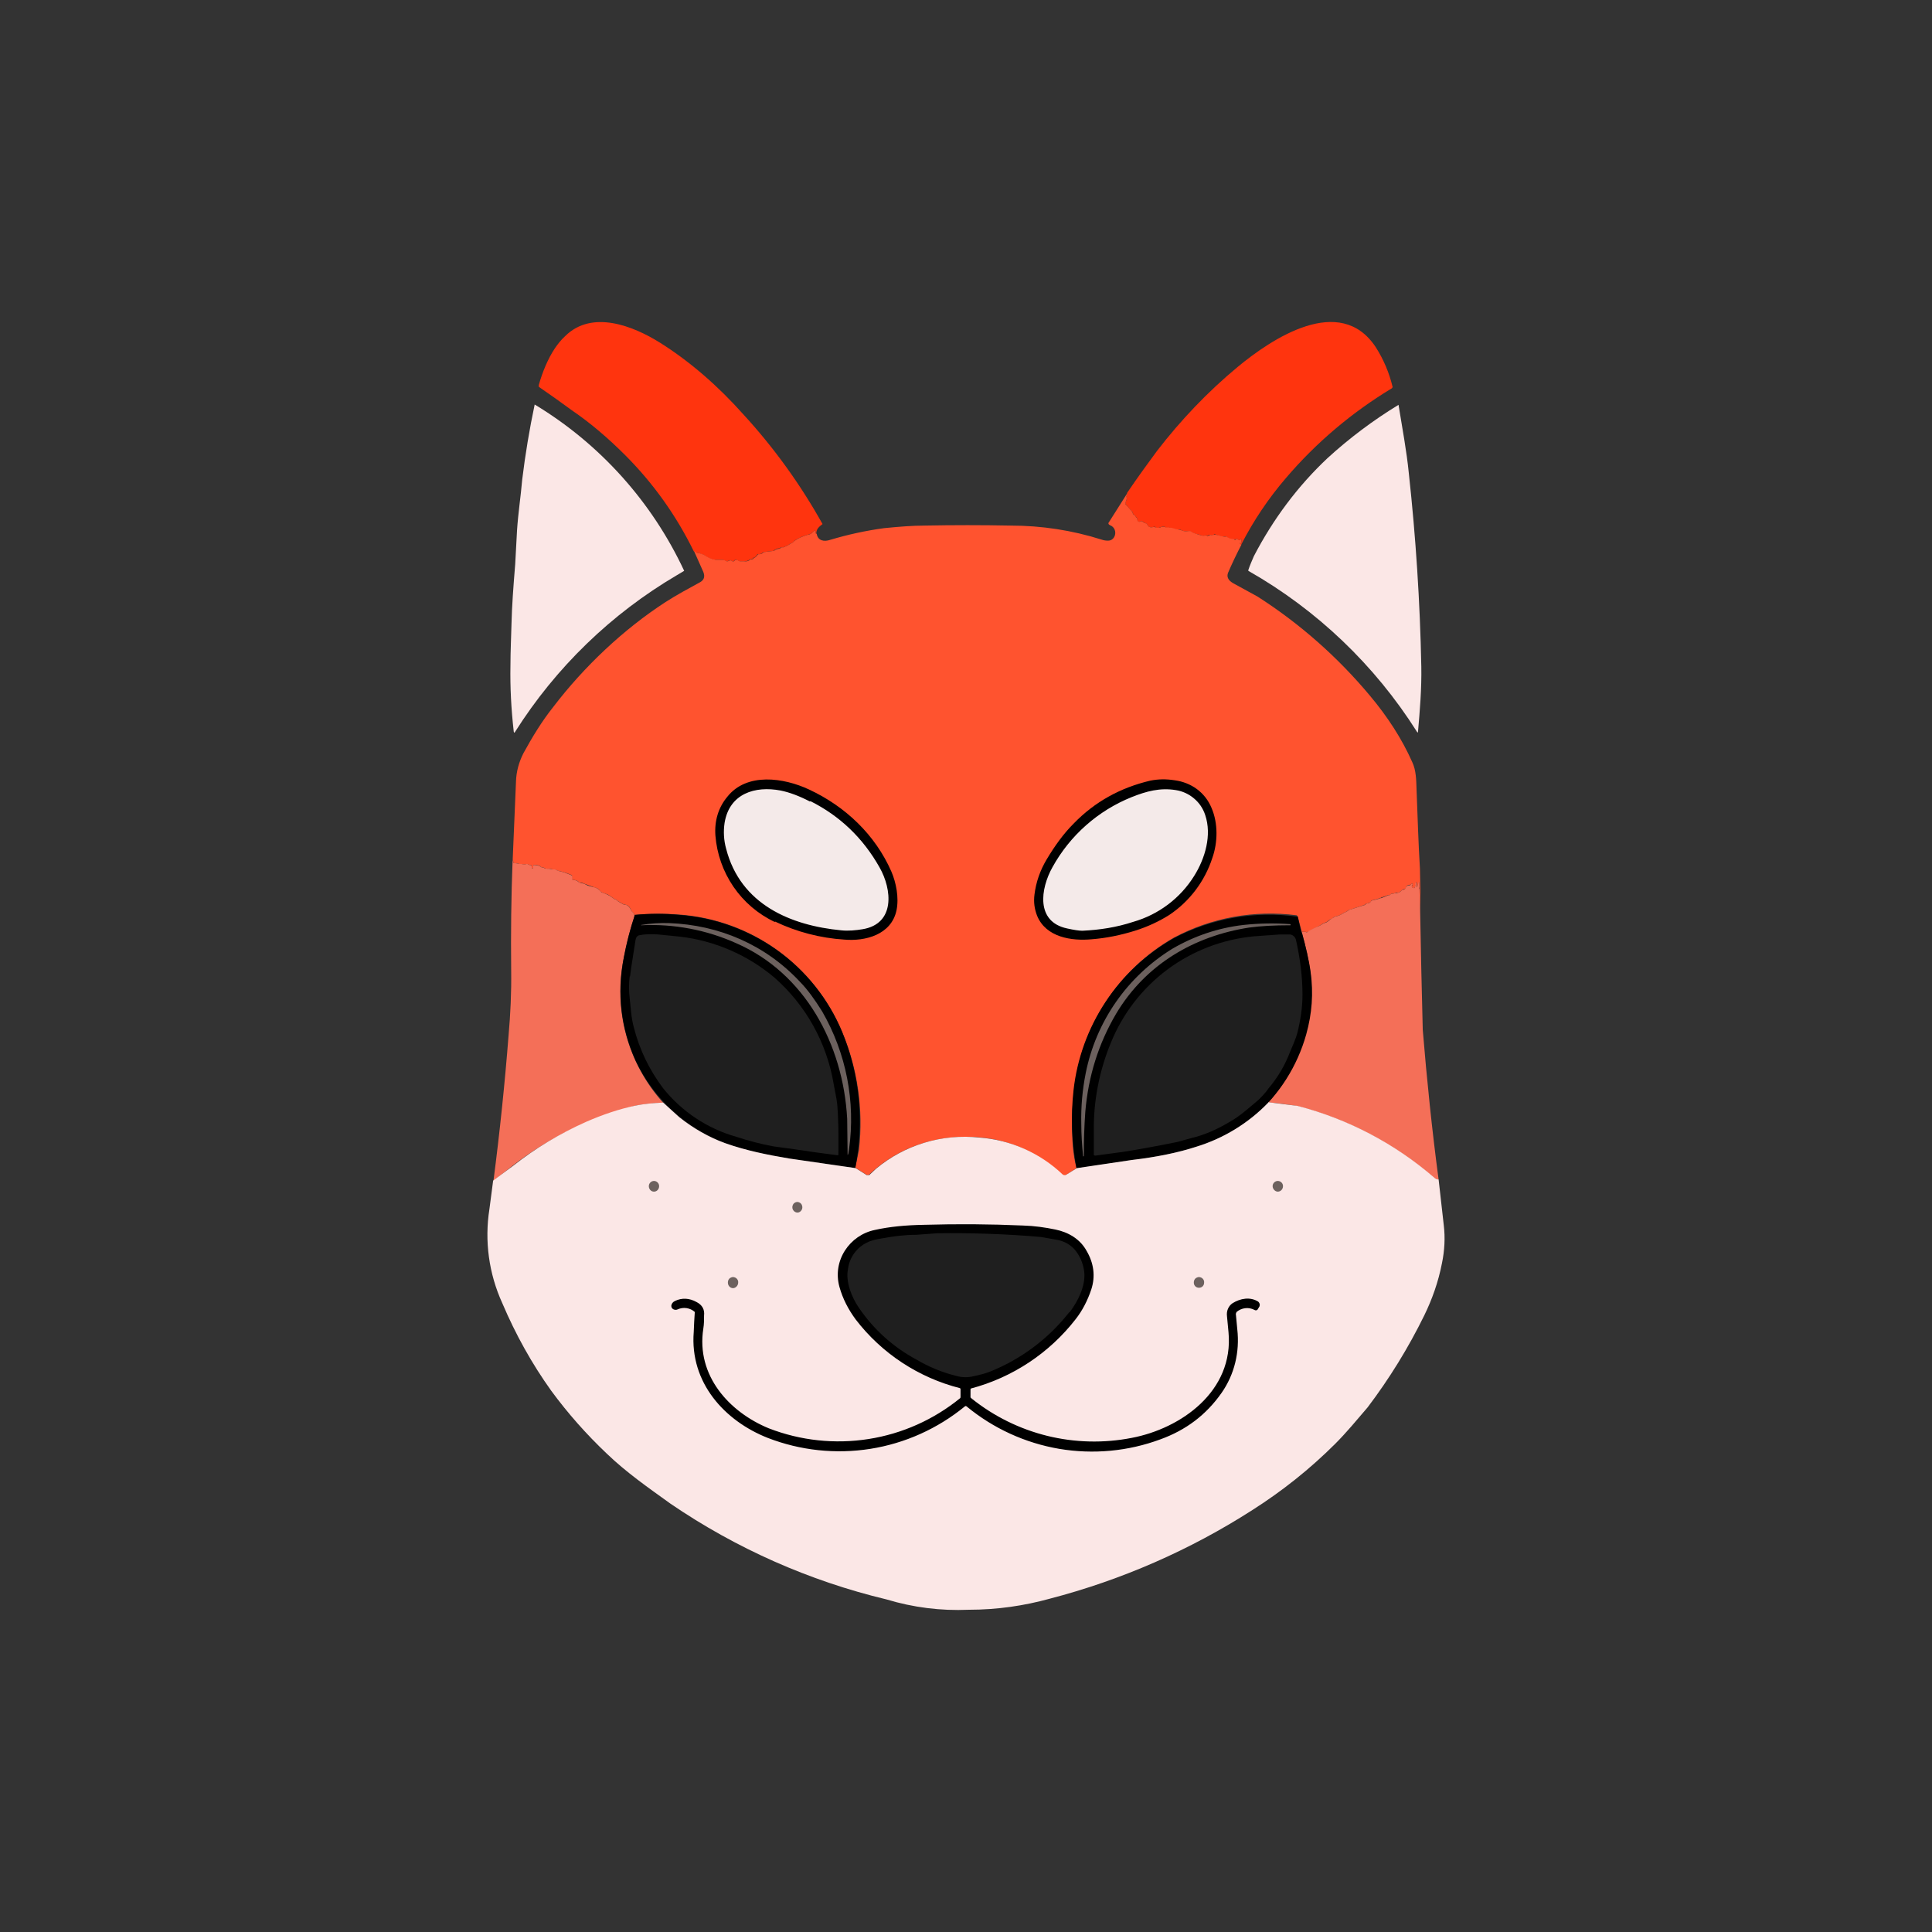 <svg width="24" height="24" viewBox="0 0 24 24" fill="none" xmlns="http://www.w3.org/2000/svg">
<rect x="0" y="0" width="24" height="24" fill="#333333" stroke="none"/>
<path d="M15.421 6.766C15.417 6.766 15.413 6.764 15.41 6.762C15.406 6.759 15.404 6.756 15.402 6.752C15.402 6.743 15.402 6.739 15.407 6.748H15.421V6.743C15.412 6.743 15.412 6.743 15.421 6.734V6.697H15.412C15.407 6.704 15.4 6.708 15.393 6.711H15.384C15.381 6.704 15.377 6.698 15.37 6.693H15.357C15.351 6.698 15.345 6.703 15.338 6.707C15.334 6.707 15.338 6.711 15.338 6.707C15.338 6.702 15.334 6.697 15.325 6.697H15.311C15.284 6.697 15.258 6.687 15.238 6.67L15.224 6.665C15.218 6.665 15.212 6.665 15.206 6.665H15.174C15.147 6.655 15.119 6.646 15.091 6.638H15.082C15.079 6.643 15.074 6.646 15.068 6.648C15.062 6.65 15.056 6.649 15.05 6.647H15.014C15.005 6.647 15.005 6.647 15.009 6.656C15.009 6.665 15.009 6.665 15 6.656C14.995 6.652 14.982 6.647 14.973 6.652C14.958 6.656 14.942 6.656 14.927 6.652C14.912 6.647 14.897 6.642 14.881 6.638C14.847 6.632 14.815 6.619 14.785 6.601H14.771C14.744 6.601 14.703 6.601 14.68 6.588C14.67 6.582 14.659 6.579 14.648 6.579L14.602 6.574C14.581 6.57 14.559 6.565 14.538 6.56L14.529 6.556C14.528 6.555 14.526 6.555 14.524 6.555C14.523 6.555 14.521 6.555 14.52 6.556H14.488L14.474 6.547C14.466 6.543 14.458 6.541 14.449 6.541C14.441 6.541 14.432 6.543 14.424 6.547C14.409 6.553 14.394 6.557 14.378 6.56L14.364 6.556C14.355 6.542 14.337 6.542 14.323 6.547C14.291 6.556 14.264 6.547 14.25 6.515C14.248 6.511 14.246 6.508 14.243 6.506C14.239 6.503 14.236 6.502 14.232 6.501C14.215 6.494 14.2 6.485 14.186 6.473H14.177C14.154 6.487 14.131 6.483 14.122 6.46L14.127 6.451V6.437C14.119 6.433 14.113 6.426 14.108 6.419C14.107 6.413 14.104 6.408 14.099 6.405C14.091 6.4 14.084 6.394 14.078 6.386C14.072 6.378 14.069 6.369 14.067 6.359C14.067 6.359 14.067 6.35 14.058 6.35L13.99 6.272C13.987 6.27 13.985 6.267 13.983 6.264C13.981 6.261 13.98 6.258 13.98 6.254C13.983 6.238 13.988 6.223 13.994 6.208C13.998 6.198 13.998 6.187 13.994 6.176C13.993 6.173 13.992 6.17 13.992 6.167C13.992 6.164 13.993 6.161 13.994 6.158C14.003 6.144 14.008 6.131 13.999 6.126C14.145 5.911 14.273 5.737 14.374 5.6C14.666 5.221 15 4.869 15.375 4.558C15.8 4.206 16.646 3.643 17.089 4.311C17.187 4.464 17.258 4.632 17.3 4.809L17.291 4.823C16.795 5.122 16.35 5.498 15.974 5.939C15.758 6.19 15.572 6.467 15.421 6.761V6.766ZM10.145 6.629C10.136 6.629 10.131 6.624 10.131 6.606C10.131 6.588 10.126 6.588 10.113 6.597L10.081 6.624C10.067 6.634 10.051 6.64 10.035 6.643C9.98 6.657 9.927 6.68 9.879 6.711C9.868 6.719 9.857 6.728 9.848 6.739L9.834 6.748C9.823 6.749 9.814 6.754 9.806 6.761L9.793 6.771L9.733 6.798H9.715C9.706 6.798 9.697 6.798 9.687 6.812H9.678C9.655 6.812 9.633 6.821 9.614 6.839C9.61 6.842 9.605 6.843 9.601 6.844L9.486 6.858C9.477 6.858 9.473 6.862 9.473 6.867C9.465 6.874 9.455 6.879 9.445 6.882C9.435 6.886 9.424 6.886 9.413 6.885C9.413 6.885 9.404 6.885 9.404 6.894C9.394 6.908 9.382 6.921 9.367 6.931H9.363C9.363 6.922 9.358 6.922 9.354 6.931C9.354 6.944 9.345 6.949 9.335 6.944L9.317 6.949C9.294 6.967 9.264 6.975 9.235 6.972H9.185L9.171 6.967C9.165 6.962 9.157 6.958 9.149 6.956C9.141 6.955 9.133 6.955 9.125 6.958L9.121 6.963C9.111 6.976 9.102 6.976 9.089 6.967V6.963C9.078 6.959 9.067 6.959 9.057 6.963C9.051 6.966 9.044 6.969 9.038 6.972H9.02C9.005 6.962 8.988 6.956 8.97 6.954H8.878C8.832 6.946 8.788 6.927 8.75 6.899C8.747 6.894 8.742 6.891 8.737 6.89C8.722 6.889 8.708 6.884 8.695 6.876L8.682 6.871L8.65 6.867C8.645 6.867 8.641 6.867 8.636 6.858L8.618 6.848C8.402 6.406 8.115 6.003 7.767 5.655C7.552 5.44 7.333 5.253 7.104 5.097C6.969 4.998 6.832 4.9 6.693 4.805V4.782C6.739 4.622 6.803 4.462 6.894 4.325C6.926 4.279 6.967 4.224 7.022 4.174C7.356 3.845 7.868 4.05 8.197 4.256C8.577 4.494 8.929 4.805 9.23 5.143C9.612 5.558 9.943 6.017 10.218 6.51C10.177 6.542 10.14 6.569 10.14 6.629H10.145Z" fill="#FF340E"/>
<path d="M8.407 7.146C7.593 7.625 6.905 8.291 6.4 9.089C6.391 9.108 6.386 9.103 6.382 9.089C6.35 8.806 6.336 8.536 6.341 8.266C6.341 8.088 6.35 7.919 6.354 7.75C6.359 7.535 6.377 7.288 6.4 7.009L6.423 6.584C6.437 6.374 6.469 6.168 6.487 5.958C6.525 5.645 6.577 5.333 6.642 5.025C7.453 5.514 8.099 6.234 8.499 7.091L8.407 7.146ZM15.507 7.082C15.526 7.023 15.553 6.963 15.576 6.909C15.814 6.451 16.12 6.04 16.49 5.692C16.762 5.443 17.058 5.221 17.373 5.029C17.419 5.317 17.473 5.596 17.501 5.88C17.588 6.677 17.64 7.478 17.656 8.28C17.661 8.554 17.638 8.829 17.615 9.089C17.615 9.103 17.61 9.103 17.601 9.089C17.078 8.262 16.359 7.575 15.507 7.091V7.082Z" fill="#FBE7E6"/>
<path d="M13.999 6.126C14.008 6.131 14.004 6.145 13.995 6.158C13.993 6.161 13.993 6.164 13.993 6.168C13.993 6.171 13.993 6.174 13.995 6.177C13.997 6.186 13.997 6.195 13.995 6.204C13.988 6.22 13.983 6.237 13.981 6.254C13.981 6.264 13.981 6.268 13.99 6.273L14.059 6.35L14.068 6.36C14.068 6.382 14.082 6.396 14.1 6.405L14.109 6.419C14.109 6.428 14.118 6.433 14.127 6.437V6.46C14.136 6.483 14.155 6.488 14.173 6.474H14.187C14.2 6.488 14.219 6.497 14.232 6.501C14.242 6.501 14.246 6.506 14.251 6.515C14.264 6.547 14.292 6.556 14.324 6.547C14.338 6.547 14.356 6.547 14.37 6.556H14.379C14.397 6.556 14.411 6.556 14.424 6.547C14.432 6.544 14.439 6.543 14.447 6.543C14.455 6.543 14.463 6.544 14.47 6.547L14.488 6.552H14.52C14.522 6.551 14.524 6.552 14.526 6.553C14.527 6.553 14.529 6.555 14.53 6.556H14.552C14.583 6.565 14.613 6.573 14.644 6.579L14.68 6.588C14.703 6.602 14.744 6.602 14.772 6.597H14.786C14.818 6.62 14.85 6.629 14.882 6.639L14.927 6.652C14.942 6.656 14.958 6.656 14.973 6.652C14.982 6.652 14.996 6.652 15 6.661L15.01 6.657V6.652H15.019L15.032 6.648C15.035 6.646 15.038 6.645 15.042 6.645C15.045 6.645 15.048 6.646 15.051 6.648L15.083 6.643H15.092C15.119 6.643 15.147 6.652 15.174 6.661L15.206 6.666C15.212 6.666 15.218 6.666 15.224 6.666H15.238C15.261 6.684 15.284 6.693 15.311 6.693H15.325C15.334 6.698 15.339 6.703 15.334 6.707H15.339C15.348 6.707 15.352 6.703 15.357 6.693H15.371L15.384 6.707L15.394 6.712C15.401 6.709 15.407 6.704 15.412 6.698H15.421V6.735C15.412 6.739 15.412 6.744 15.421 6.739V6.748H15.407C15.403 6.739 15.398 6.744 15.403 6.748C15.403 6.757 15.412 6.762 15.421 6.767C15.362 6.881 15.307 6.995 15.256 7.114C15.229 7.183 15.279 7.224 15.33 7.251L15.622 7.411C16.147 7.747 16.617 8.162 17.017 8.641C17.236 8.902 17.414 9.176 17.542 9.464C17.593 9.569 17.593 9.693 17.597 9.811C17.611 10.164 17.62 10.488 17.639 10.79C17.643 10.959 17.648 11.146 17.643 11.343L17.634 11.046V11.032C17.629 11.025 17.628 11.017 17.629 11.009V10.964C17.629 10.954 17.629 10.954 17.625 10.964V10.973H17.616V10.982C17.625 10.986 17.625 10.986 17.616 10.982V10.986C17.611 10.998 17.609 11.011 17.611 11.023C17.611 11.032 17.611 11.032 17.606 11.023C17.601 11.008 17.6 10.993 17.602 10.977L17.597 10.959L17.588 10.964V10.991L17.584 11.005C17.579 11.01 17.576 11.016 17.574 11.023L17.57 11.032C17.561 11.032 17.552 11.032 17.542 11.023C17.54 11.02 17.539 11.017 17.539 11.014C17.539 11.01 17.54 11.007 17.542 11.005L17.547 10.986C17.547 10.977 17.547 10.973 17.538 10.977C17.532 10.981 17.528 10.986 17.524 10.991H17.515C17.488 10.991 17.469 11.005 17.46 11.037L17.451 11.046H17.437L17.424 11.05C17.411 11.066 17.395 11.078 17.378 11.087C17.369 11.089 17.359 11.089 17.35 11.087C17.338 11.087 17.327 11.092 17.318 11.101C17.317 11.102 17.317 11.102 17.315 11.103C17.314 11.104 17.313 11.104 17.312 11.104C17.31 11.104 17.309 11.104 17.308 11.103C17.307 11.102 17.306 11.102 17.305 11.101C17.296 11.101 17.282 11.101 17.273 11.11C17.271 11.112 17.269 11.114 17.267 11.116C17.265 11.118 17.262 11.119 17.259 11.119H17.245L17.154 11.151L17.149 11.156H17.145C17.114 11.168 17.082 11.177 17.049 11.183C17.04 11.183 17.035 11.188 17.035 11.192C17.031 11.2 17.025 11.206 17.018 11.211C17.011 11.216 17.002 11.219 16.994 11.22C16.982 11.221 16.971 11.225 16.962 11.233L16.948 11.242L16.765 11.302L16.752 11.306C16.738 11.319 16.723 11.328 16.706 11.334C16.694 11.338 16.684 11.345 16.674 11.352C16.649 11.368 16.621 11.379 16.591 11.384C16.573 11.389 16.559 11.402 16.546 11.412C16.531 11.417 16.517 11.425 16.505 11.434C16.492 11.447 16.476 11.457 16.459 11.462C16.431 11.471 16.413 11.489 16.386 11.503C16.335 11.528 16.285 11.554 16.235 11.581L16.217 11.576H16.171L16.121 11.384C16.117 11.378 16.113 11.373 16.107 11.37C15.581 11.302 15.047 11.399 14.58 11.649C14.24 11.844 13.95 12.117 13.736 12.445C13.521 12.773 13.387 13.148 13.345 13.538C13.313 13.766 13.309 13.999 13.327 14.242C13.336 14.338 13.35 14.429 13.373 14.511L13.245 14.594C13.238 14.599 13.23 14.602 13.222 14.602C13.214 14.602 13.206 14.599 13.199 14.594L13.112 14.521C12.799 14.255 12.399 14.113 11.988 14.123C11.542 14.12 11.112 14.29 10.79 14.598H10.771L10.625 14.507C10.64 14.432 10.656 14.357 10.671 14.283C10.727 13.784 10.655 13.278 10.46 12.815C10.291 12.41 10.012 12.059 9.656 11.803C9.299 11.546 8.878 11.393 8.44 11.361C8.254 11.347 8.067 11.349 7.882 11.366L7.873 11.352V11.343C7.862 11.336 7.852 11.327 7.845 11.316C7.838 11.302 7.831 11.288 7.823 11.274C7.817 11.265 7.809 11.256 7.799 11.25C7.79 11.244 7.779 11.24 7.768 11.238C7.753 11.236 7.739 11.232 7.727 11.224C7.712 11.214 7.697 11.205 7.681 11.197C7.675 11.195 7.671 11.192 7.667 11.188C7.658 11.169 7.635 11.174 7.621 11.16C7.606 11.149 7.591 11.138 7.576 11.128C7.562 11.118 7.546 11.11 7.53 11.105C7.509 11.1 7.49 11.092 7.47 11.082C7.459 11.076 7.45 11.066 7.443 11.055C7.432 11.042 7.418 11.032 7.402 11.028H7.379L7.37 11.018C7.332 11.004 7.294 10.991 7.256 10.977C7.239 10.968 7.22 10.963 7.201 10.964C7.196 10.964 7.192 10.964 7.187 10.954C7.177 10.946 7.166 10.939 7.153 10.935C7.14 10.931 7.127 10.93 7.114 10.932C7.114 10.932 7.105 10.932 7.105 10.922V10.872C7.05 10.849 7 10.831 6.954 10.822C6.938 10.819 6.923 10.814 6.908 10.808L6.899 10.804L6.862 10.799C6.835 10.79 6.812 10.79 6.785 10.794L6.776 10.79C6.765 10.781 6.752 10.776 6.739 10.776L6.725 10.772C6.713 10.761 6.698 10.753 6.682 10.749C6.667 10.744 6.65 10.742 6.634 10.744C6.625 10.744 6.625 10.749 6.625 10.753V10.781C6.625 10.785 6.625 10.79 6.616 10.785H6.611C6.606 10.785 6.602 10.781 6.606 10.776C6.606 10.758 6.602 10.744 6.584 10.744C6.577 10.744 6.571 10.742 6.565 10.74C6.558 10.735 6.55 10.734 6.542 10.735C6.521 10.741 6.499 10.741 6.478 10.735H6.465C6.456 10.735 6.446 10.735 6.437 10.726C6.422 10.721 6.406 10.721 6.392 10.726L6.378 10.712L6.369 10.676L6.41 9.706C6.414 9.583 6.446 9.469 6.501 9.359C6.611 9.158 6.73 8.961 6.872 8.783C7.256 8.28 7.745 7.818 8.266 7.48C8.408 7.388 8.554 7.311 8.696 7.233C8.746 7.205 8.76 7.164 8.737 7.105L8.623 6.849C8.632 6.849 8.636 6.849 8.641 6.858L8.655 6.867L8.687 6.872L8.741 6.89L8.755 6.899C8.796 6.927 8.837 6.945 8.888 6.954H8.97C8.993 6.954 9.011 6.963 9.025 6.972H9.043C9.049 6.969 9.056 6.966 9.062 6.963C9.07 6.96 9.08 6.96 9.089 6.963C9.094 6.963 9.094 6.963 9.089 6.963V6.968C9.107 6.977 9.116 6.977 9.126 6.963L9.13 6.959C9.138 6.956 9.146 6.955 9.154 6.957C9.162 6.958 9.17 6.962 9.176 6.968L9.19 6.972H9.24C9.272 6.977 9.299 6.972 9.322 6.949H9.34C9.35 6.949 9.359 6.945 9.363 6.931C9.363 6.922 9.363 6.922 9.363 6.931H9.372C9.387 6.921 9.399 6.909 9.409 6.895L9.418 6.885C9.441 6.885 9.459 6.885 9.478 6.867C9.478 6.863 9.482 6.858 9.491 6.858L9.606 6.844L9.619 6.84C9.638 6.821 9.665 6.817 9.683 6.817L9.692 6.812C9.695 6.807 9.699 6.804 9.704 6.801C9.709 6.799 9.714 6.798 9.72 6.799H9.734L9.793 6.771L9.807 6.762C9.814 6.754 9.824 6.75 9.834 6.748L9.848 6.739C9.857 6.728 9.868 6.719 9.88 6.712C9.926 6.68 9.976 6.661 10.035 6.643C10.054 6.643 10.067 6.634 10.081 6.625L10.113 6.597C10.127 6.588 10.131 6.588 10.131 6.607C10.131 6.625 10.136 6.634 10.145 6.629C10.159 6.721 10.241 6.73 10.31 6.707C10.53 6.641 10.754 6.592 10.982 6.561C11.165 6.543 11.334 6.529 11.485 6.529C11.841 6.522 12.198 6.522 12.555 6.529C12.938 6.529 13.318 6.587 13.684 6.703C13.71 6.712 13.738 6.717 13.766 6.716C13.857 6.716 13.889 6.584 13.807 6.533C13.796 6.529 13.785 6.523 13.775 6.515C13.773 6.513 13.772 6.511 13.771 6.509C13.77 6.507 13.769 6.504 13.769 6.501C13.769 6.499 13.77 6.496 13.771 6.494C13.772 6.491 13.773 6.489 13.775 6.488L14.004 6.126H13.999Z" fill="#FF532F"/>
<path d="M9.624 11.453C9.417 11.355 9.24 11.204 9.111 11.015C8.982 10.826 8.905 10.607 8.887 10.379C8.874 10.196 8.924 10.031 9.034 9.899C9.276 9.592 9.738 9.661 10.049 9.807C10.501 10.017 10.872 10.369 11.073 10.827C11.132 10.964 11.169 11.151 11.137 11.307C11.073 11.613 10.748 11.695 10.488 11.672C10.19 11.653 9.898 11.577 9.628 11.448L9.624 11.453ZM15.05 10.036C15.133 10.228 15.128 10.466 15.06 10.658C14.966 10.947 14.778 11.197 14.525 11.366C14.401 11.444 14.259 11.512 14.095 11.563C13.921 11.617 13.743 11.654 13.56 11.668C13.313 11.691 12.993 11.645 12.883 11.375C12.851 11.293 12.838 11.206 12.851 11.11C12.87 10.959 12.92 10.813 13.002 10.676C13.103 10.507 13.212 10.356 13.336 10.232C13.601 9.958 13.921 9.784 14.291 9.697C14.383 9.679 14.479 9.675 14.593 9.693C14.794 9.72 14.968 9.839 15.05 10.036Z" fill="black"/>
<path d="M10.067 9.952C10.432 10.135 10.72 10.409 10.926 10.775C11.082 11.049 11.123 11.475 10.716 11.543C10.633 11.557 10.537 11.566 10.451 11.557C9.824 11.497 9.198 11.237 9.02 10.542C8.991 10.438 8.985 10.329 9.001 10.222C9.061 9.856 9.381 9.76 9.696 9.82C9.806 9.842 9.929 9.888 10.062 9.957L10.067 9.952ZM14.607 9.815C14.69 9.828 14.769 9.864 14.833 9.919C14.898 9.973 14.946 10.045 14.972 10.126C15.055 10.373 14.972 10.661 14.835 10.88C14.662 11.159 14.391 11.362 14.076 11.452C13.87 11.52 13.66 11.552 13.445 11.562C13.404 11.562 13.34 11.552 13.258 11.534C12.864 11.452 12.924 11.04 13.075 10.771C13.293 10.377 13.64 10.07 14.058 9.902C14.241 9.829 14.41 9.783 14.607 9.815Z" fill="#F4EAE9"/>
<path d="M6.368 10.677L6.377 10.713C6.382 10.722 6.386 10.722 6.391 10.722L6.437 10.727C6.446 10.736 6.455 10.732 6.464 10.732H6.478C6.501 10.741 6.524 10.741 6.542 10.732C6.551 10.732 6.556 10.732 6.565 10.741C6.57 10.744 6.577 10.745 6.583 10.745C6.601 10.745 6.606 10.759 6.606 10.777V10.786H6.624V10.754L6.629 10.745C6.665 10.745 6.697 10.75 6.725 10.773L6.738 10.777C6.752 10.777 6.761 10.782 6.775 10.791H6.784C6.812 10.791 6.834 10.791 6.862 10.8H6.898L6.912 10.809L6.953 10.823C6.999 10.832 7.045 10.85 7.1 10.873L7.109 10.887V10.924L7.113 10.933C7.126 10.931 7.14 10.932 7.152 10.936C7.165 10.94 7.177 10.947 7.186 10.956L7.2 10.965L7.255 10.978L7.301 11.001C7.334 11.01 7.368 11.019 7.401 11.029C7.42 11.033 7.433 11.047 7.443 11.056L7.47 11.084L7.529 11.106L7.575 11.129L7.621 11.161C7.635 11.175 7.657 11.17 7.667 11.189L7.68 11.198L7.726 11.225C7.74 11.235 7.753 11.239 7.772 11.239C7.79 11.244 7.808 11.257 7.822 11.276L7.845 11.317L7.872 11.344V11.353L7.881 11.367C7.881 11.39 7.868 11.422 7.854 11.468C7.811 11.609 7.776 11.752 7.749 11.897C7.683 12.215 7.693 12.544 7.778 12.857C7.863 13.169 8.021 13.458 8.238 13.699C8.101 13.703 7.991 13.717 7.895 13.735C7.341 13.878 6.821 14.131 6.368 14.481C6.29 14.544 6.21 14.606 6.13 14.668C6.208 14.066 6.271 13.463 6.318 12.857C6.341 12.597 6.354 12.332 6.35 12.053C6.345 11.596 6.35 11.138 6.368 10.677ZM17.642 11.344C17.651 11.827 17.661 12.31 17.674 12.793C17.725 13.415 17.789 14.037 17.871 14.654C17.847 14.653 17.825 14.643 17.807 14.627C17.319 14.205 16.74 13.902 16.116 13.74C15.996 13.72 15.875 13.704 15.754 13.694C15.95 13.477 16.098 13.221 16.189 12.943C16.279 12.665 16.311 12.371 16.28 12.08C16.255 11.91 16.218 11.742 16.17 11.577H16.216L16.234 11.582L16.244 11.577L16.257 11.564C16.303 11.541 16.344 11.518 16.385 11.504C16.413 11.491 16.431 11.472 16.463 11.463C16.477 11.463 16.49 11.449 16.509 11.436C16.518 11.427 16.529 11.419 16.541 11.413L16.586 11.385C16.617 11.381 16.647 11.37 16.673 11.353C16.683 11.346 16.694 11.34 16.705 11.335C16.722 11.329 16.738 11.32 16.751 11.308L16.76 11.303L16.948 11.244C16.952 11.244 16.957 11.244 16.961 11.235C16.97 11.227 16.981 11.222 16.993 11.221C17.012 11.221 17.025 11.207 17.034 11.193L17.048 11.184C17.083 11.179 17.116 11.17 17.149 11.157H17.158L17.249 11.12H17.259C17.263 11.12 17.268 11.12 17.272 11.111C17.281 11.102 17.295 11.102 17.304 11.102H17.313C17.318 11.098 17.324 11.095 17.331 11.093C17.337 11.092 17.343 11.092 17.35 11.093L17.377 11.088C17.395 11.079 17.41 11.067 17.423 11.052H17.437L17.451 11.047L17.46 11.033C17.469 11.006 17.487 10.997 17.515 10.997L17.524 10.992C17.527 10.987 17.532 10.982 17.537 10.978C17.547 10.978 17.551 10.978 17.547 10.988L17.537 11.006L17.542 11.024L17.569 11.033L17.574 11.024C17.574 11.02 17.574 11.01 17.583 11.006V10.965H17.597V10.974C17.597 10.992 17.597 11.01 17.606 11.024C17.606 11.033 17.606 11.033 17.606 11.024C17.606 11.015 17.606 11.001 17.615 10.988C17.624 10.988 17.624 10.988 17.615 10.988V10.974H17.62V10.96H17.629V11.033L17.633 11.047L17.642 11.344Z" fill="#F46F58"/>
<path d="M10.63 14.511L9.807 14.392C9.532 14.346 9.267 14.296 9.007 14.2C8.517 14.016 8.119 13.649 7.896 13.176C7.713 12.769 7.663 12.344 7.749 11.896C7.783 11.716 7.828 11.539 7.887 11.365C8.069 11.347 8.252 11.347 8.435 11.365C8.874 11.396 9.295 11.548 9.653 11.803C10.01 12.059 10.29 12.409 10.46 12.815C10.681 13.35 10.738 13.938 10.625 14.506L10.63 14.511ZM16.171 11.58C16.221 11.763 16.262 11.932 16.281 12.078C16.317 12.335 16.299 12.591 16.226 12.851C16.116 13.243 15.893 13.595 15.586 13.861C15.371 14.035 15.128 14.163 14.859 14.246C14.63 14.319 14.365 14.374 14.059 14.41L13.373 14.515C13.313 14.194 13.3 13.866 13.336 13.541C13.38 13.15 13.516 12.775 13.733 12.447C13.95 12.118 14.242 11.847 14.584 11.653C15.056 11.406 15.594 11.313 16.121 11.388L16.166 11.585L16.171 11.58Z" fill="black"/>
<path d="M10.547 14.278L10.538 14.333C10.529 14.352 10.529 14.352 10.529 14.333L10.524 13.899C10.474 12.966 9.994 12.088 9.148 11.718C8.777 11.551 8.371 11.474 7.964 11.494V11.49C8.079 11.471 8.195 11.463 8.311 11.467C8.933 11.49 9.509 11.736 9.939 12.198C10.03 12.29 10.122 12.418 10.213 12.564C10.512 13.082 10.63 13.686 10.547 14.278ZM13.482 13.812C13.469 13.995 13.463 14.178 13.464 14.361L13.459 14.365H13.455C13.441 14.228 13.432 14.091 13.432 13.963C13.427 13.748 13.446 13.538 13.487 13.332C13.55 13.014 13.678 12.713 13.863 12.447C14.048 12.181 14.286 11.957 14.561 11.787C14.835 11.627 15.133 11.526 15.448 11.49C15.641 11.469 15.835 11.466 16.029 11.48L16.033 11.49V11.494H16.029C15.828 11.494 15.663 11.503 15.521 11.522C14.835 11.627 14.232 11.979 13.866 12.591C13.647 12.962 13.519 13.369 13.482 13.812Z" fill="#6C615E"/>
<path d="M7.827 12.129L7.841 12.019L7.895 11.676C7.9 11.644 7.918 11.621 7.946 11.617C8.014 11.603 8.092 11.603 8.174 11.608L8.444 11.635C8.877 11.685 9.286 11.862 9.619 12.143C10.008 12.484 10.268 12.949 10.355 13.459L10.392 13.656C10.41 13.77 10.41 13.894 10.415 14.017C10.416 14.127 10.416 14.236 10.415 14.346C10.412 14.349 10.409 14.35 10.405 14.351C10.23 14.329 10.055 14.305 9.88 14.278L9.61 14.241C9.453 14.212 9.299 14.172 9.148 14.122C8.789 14.021 8.471 13.81 8.238 13.519C8.067 13.293 7.942 13.035 7.873 12.76C7.841 12.646 7.836 12.518 7.822 12.399C7.811 12.309 7.811 12.219 7.822 12.129H7.827ZM14.79 14.14L14.625 14.186C14.378 14.236 14.15 14.278 13.944 14.31L13.61 14.355H13.601L13.592 14.351C13.59 14.348 13.588 14.346 13.587 14.342C13.586 14.339 13.587 14.336 13.588 14.332V14.04C13.583 13.665 13.661 13.29 13.798 12.957C13.945 12.593 14.189 12.277 14.503 12.043C14.818 11.809 15.191 11.667 15.581 11.631L15.901 11.608H16.029C16.066 11.617 16.088 11.64 16.098 11.672C16.152 11.909 16.18 12.138 16.18 12.357C16.18 12.508 16.157 12.668 16.116 12.833C16.093 12.915 16.056 12.993 16.024 13.071C15.962 13.234 15.872 13.386 15.759 13.519C15.723 13.574 15.668 13.629 15.631 13.665C15.521 13.757 15.412 13.857 15.293 13.926C15.128 14.026 14.964 14.1 14.79 14.14Z" fill="#1F1F1F"/>
<path d="M15.755 13.692L16.12 13.738C16.745 13.9 17.324 14.204 17.812 14.625C17.83 14.643 17.849 14.652 17.871 14.652L17.935 15.22C17.954 15.375 17.945 15.535 17.913 15.69C17.867 15.928 17.789 16.143 17.693 16.34C17.496 16.742 17.26 17.125 16.989 17.483C16.852 17.643 16.728 17.793 16.591 17.931C16.271 18.251 15.924 18.525 15.558 18.758C14.782 19.256 13.931 19.628 13.039 19.86C12.723 19.947 12.39 19.997 12.033 19.997C11.688 20.012 11.344 19.969 11.014 19.869C10.054 19.639 9.145 19.236 8.33 18.68C8.051 18.479 7.781 18.292 7.534 18.054C7.283 17.816 7.053 17.556 6.848 17.277C6.606 16.939 6.405 16.577 6.24 16.189C6.073 15.823 6.017 15.416 6.08 15.018L6.126 14.666L6.373 14.483C6.652 14.263 6.958 14.079 7.283 13.935C7.493 13.843 7.699 13.775 7.895 13.734C7.987 13.715 8.101 13.702 8.238 13.697L8.44 13.88C8.613 14.017 8.805 14.127 9.006 14.2C9.262 14.291 9.532 14.346 9.807 14.392L10.629 14.511L10.767 14.598H10.79C10.794 14.598 10.803 14.598 10.808 14.588L10.881 14.52C11.058 14.372 11.263 14.262 11.484 14.195C11.704 14.128 11.936 14.107 12.166 14.131C12.553 14.16 12.918 14.321 13.199 14.588C13.205 14.594 13.213 14.597 13.221 14.598C13.229 14.599 13.238 14.597 13.245 14.593L13.377 14.511L14.058 14.41C14.365 14.374 14.634 14.319 14.858 14.246C15.199 14.142 15.507 13.953 15.755 13.697V13.692Z" fill="#FBE7E6"/>
<path d="M8.124 14.803C8.161 14.803 8.188 14.771 8.188 14.735C8.188 14.717 8.181 14.701 8.169 14.689C8.157 14.677 8.141 14.67 8.124 14.67C8.107 14.67 8.091 14.677 8.079 14.689C8.067 14.701 8.06 14.717 8.06 14.735C8.06 14.771 8.087 14.803 8.124 14.803ZM15.873 14.803C15.91 14.803 15.938 14.771 15.938 14.735C15.938 14.717 15.931 14.701 15.919 14.689C15.907 14.677 15.89 14.67 15.873 14.67C15.857 14.67 15.84 14.677 15.828 14.689C15.816 14.701 15.809 14.717 15.809 14.735C15.809 14.771 15.841 14.803 15.873 14.803ZM9.907 15.063C9.939 15.063 9.967 15.031 9.967 14.999C9.967 14.991 9.966 14.983 9.963 14.975C9.961 14.967 9.957 14.959 9.951 14.953C9.946 14.947 9.939 14.941 9.931 14.938C9.924 14.934 9.915 14.932 9.907 14.931C9.898 14.931 9.89 14.933 9.882 14.936C9.873 14.94 9.866 14.945 9.86 14.951C9.854 14.958 9.85 14.965 9.847 14.974C9.844 14.982 9.842 14.991 9.843 14.999C9.843 15.031 9.871 15.063 9.907 15.063Z" fill="#6C615E"/>
<path d="M11.928 17.245C11.411 17.114 10.953 16.813 10.629 16.39C10.538 16.266 10.469 16.134 10.428 15.987C10.337 15.658 10.556 15.343 10.867 15.279C11.05 15.238 11.251 15.219 11.484 15.215C11.893 15.203 12.302 15.206 12.71 15.224C12.847 15.228 12.984 15.247 13.112 15.274C13.267 15.306 13.414 15.388 13.496 15.535C13.588 15.69 13.61 15.855 13.556 16.019C13.51 16.156 13.446 16.28 13.364 16.385C13.036 16.808 12.578 17.112 12.06 17.249L12.056 17.258V17.359L12.07 17.373C12.346 17.594 12.666 17.752 13.01 17.837C13.353 17.921 13.711 17.93 14.058 17.862C14.666 17.747 15.329 17.286 15.261 16.55C15.255 16.483 15.249 16.416 15.242 16.349C15.238 16.318 15.242 16.287 15.254 16.259C15.266 16.23 15.286 16.206 15.311 16.189C15.407 16.129 15.53 16.106 15.631 16.17C15.649 16.189 15.654 16.207 15.645 16.23L15.631 16.253C15.622 16.275 15.604 16.285 15.581 16.271C15.546 16.253 15.506 16.246 15.467 16.251C15.428 16.256 15.391 16.272 15.361 16.298L15.357 16.307L15.352 16.321L15.37 16.513C15.402 16.797 15.334 17.076 15.174 17.304C14.982 17.578 14.73 17.766 14.415 17.88C14.014 18.029 13.58 18.069 13.158 17.998C12.736 17.926 12.34 17.745 12.01 17.473C12.001 17.464 11.992 17.464 11.983 17.473C11.646 17.748 11.242 17.93 10.812 17.998C10.382 18.066 9.942 18.019 9.537 17.862C9.002 17.651 8.567 17.176 8.618 16.545C8.621 16.463 8.625 16.38 8.631 16.298C8.603 16.272 8.567 16.256 8.529 16.25C8.491 16.244 8.452 16.25 8.417 16.266C8.389 16.28 8.339 16.266 8.339 16.221C8.343 16.193 8.357 16.175 8.385 16.161C8.471 16.12 8.563 16.124 8.654 16.175C8.723 16.211 8.755 16.266 8.746 16.344C8.746 16.399 8.746 16.449 8.737 16.504C8.645 17.089 9.061 17.542 9.55 17.743C9.944 17.896 10.372 17.942 10.79 17.876C11.207 17.811 11.6 17.635 11.928 17.368C11.931 17.363 11.933 17.356 11.932 17.35V17.258C11.932 17.254 11.932 17.245 11.923 17.245H11.928Z" fill="black"/>
<path d="M13.281 16.303C13.021 16.634 12.677 16.89 12.285 17.044C12.225 17.067 12.161 17.081 12.102 17.094C12.029 17.113 11.956 17.113 11.887 17.094C11.71 17.051 11.541 16.982 11.384 16.889C11.098 16.736 10.854 16.516 10.671 16.248C10.579 16.116 10.502 15.919 10.534 15.764C10.543 15.694 10.569 15.627 10.611 15.569C10.652 15.512 10.707 15.465 10.771 15.435C10.826 15.407 10.89 15.394 10.954 15.384C11.096 15.357 11.242 15.339 11.384 15.339L11.64 15.32C12.07 15.314 12.501 15.329 12.929 15.366L13.14 15.403C13.222 15.421 13.29 15.458 13.345 15.517C13.414 15.595 13.455 15.691 13.469 15.8C13.487 15.974 13.391 16.166 13.286 16.303H13.281Z" fill="#1F1F1F"/>
<path d="M14.894 15.997C14.931 15.997 14.958 15.97 14.958 15.933C14.959 15.924 14.958 15.915 14.955 15.907C14.952 15.899 14.947 15.891 14.941 15.885C14.935 15.878 14.928 15.873 14.92 15.87C14.912 15.866 14.903 15.864 14.894 15.864C14.885 15.864 14.877 15.866 14.869 15.87C14.861 15.873 14.853 15.878 14.847 15.885C14.841 15.891 14.837 15.899 14.834 15.907C14.831 15.915 14.83 15.924 14.83 15.933C14.83 15.97 14.858 15.997 14.894 15.997ZM9.106 16.002C9.138 16.002 9.17 15.97 9.17 15.933C9.171 15.924 9.17 15.915 9.167 15.907C9.164 15.899 9.159 15.891 9.153 15.885C9.147 15.878 9.14 15.873 9.132 15.87C9.124 15.866 9.115 15.864 9.106 15.864C9.097 15.864 9.089 15.866 9.081 15.87C9.072 15.873 9.065 15.878 9.059 15.885C9.053 15.891 9.049 15.899 9.046 15.907C9.043 15.915 9.042 15.924 9.042 15.933C9.042 15.97 9.07 16.002 9.106 16.002Z" fill="#6C615E"/>
</svg>
